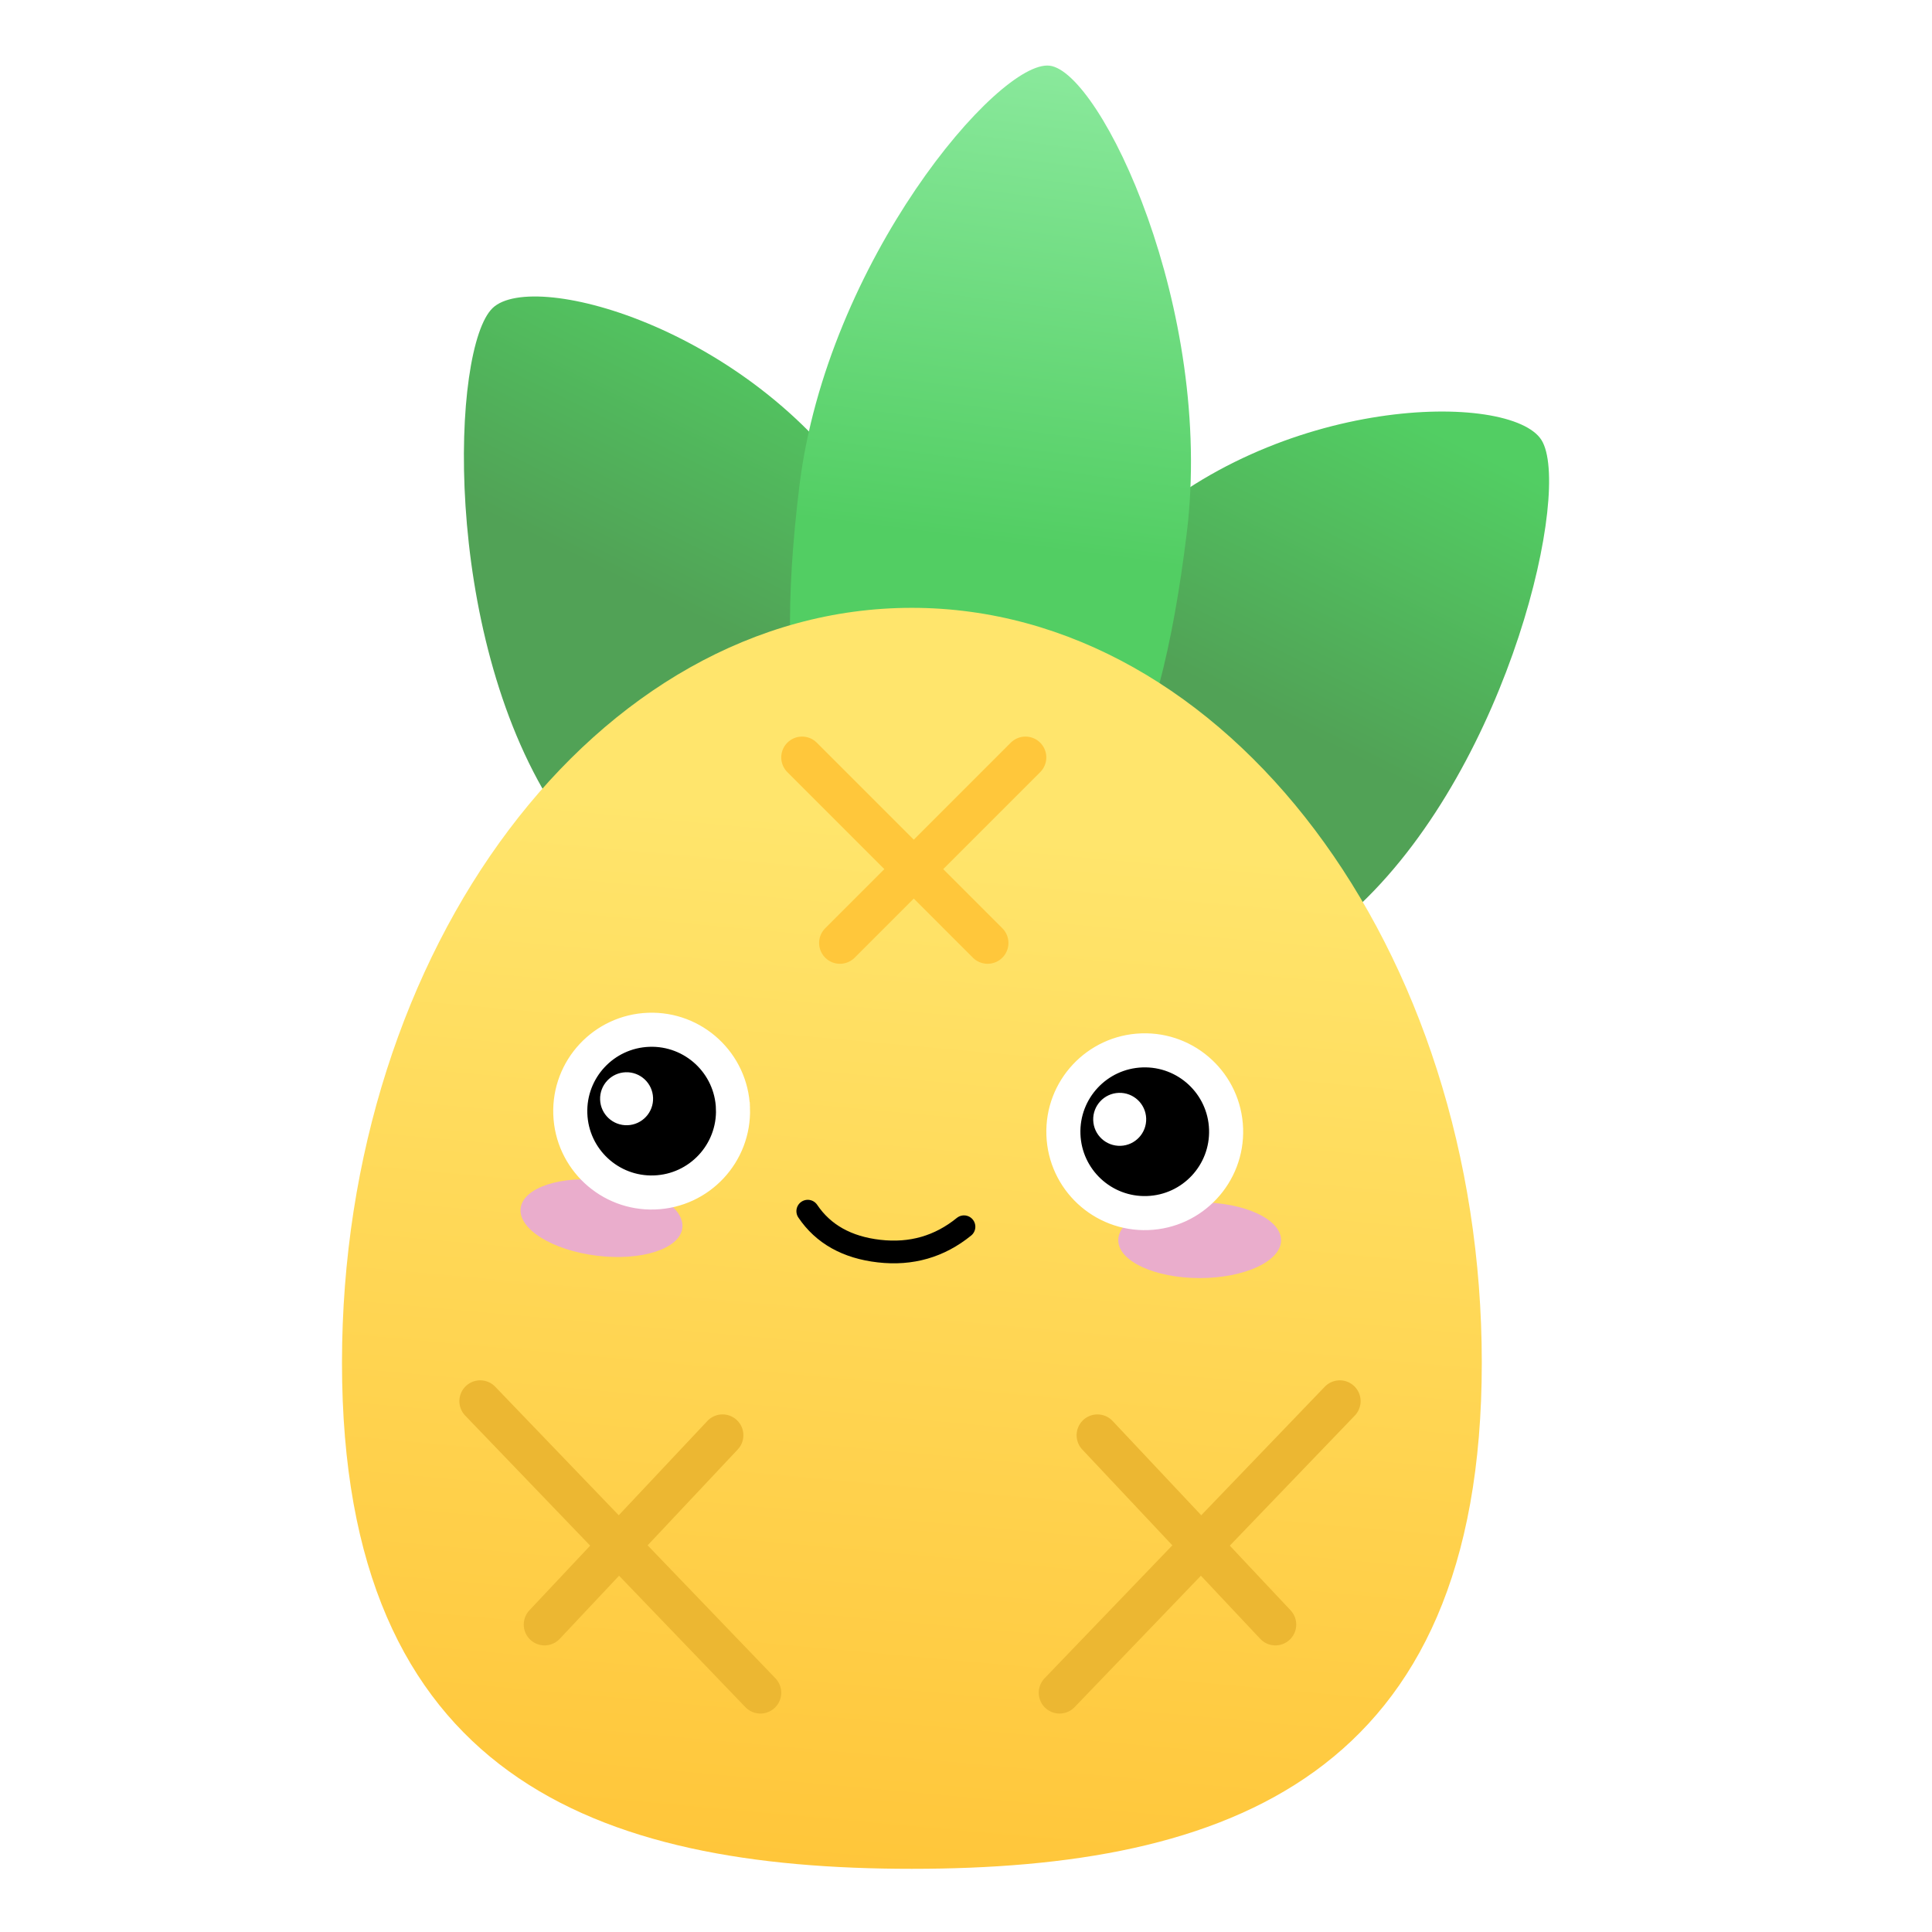 <svg width="100" height="100" xmlns="http://www.w3.org/2000/svg" xmlns:xlink="http://www.w3.org/1999/xlink">
 <!-- Created with Method Draw - http://github.com/duopixel/Method-Draw/ -->

 <g>
  <title>background</title>
  <rect fill="#fff" id="canvas_background" height="102" width="102" y="-1" x="-1"/>
  <g display="none" overflow="visible" y="0" x="0" height="100%" width="100%" id="canvasGrid">
   <rect fill="url(#gridpattern)" stroke-width="0" y="0" x="0" height="100%" width="100%"/>
  </g>
 </g>
 <g>
  <title>Layer 1</title>
  <linearGradient id="svg_12">
   <stop stop-color="#52ce63" offset="0"/>
   <stop stop-color="#51a256" offset="1"/>
  </linearGradient>
  <linearGradient y2="42.863%" y1="0%" xlink:href="#svg_12" x2="42.817%" x1="55.342%" id="svg_11"/>
  <linearGradient y2="42.863%" y1="0%" xlink:href="#svg_12" x2="42.808%" x1="55.349%" id="svg_10"/>
  <linearGradient y2="58.811%" y1="0%" x2="50%" x1="50%" id="svg_9">
   <stop stop-color="#8ae99c" offset="0"/>
   <stop stop-color="#52ce63" offset="1"/>
  </linearGradient>
  <linearGradient y2="100%" y1="17.473%" x2="44.585%" x1="51.378%" id="svg_8">
   <stop stop-color="#ffe56c" offset="0"/>
   <stop stop-color="#ffc63a" offset="1"/>
  </linearGradient>
  <g id="svg_41">
   <g transform="matrix(0.196,0,0,0.196,0,0) " id="svg_14" fill-rule="evenodd" fill="none">
    <g id="svg_15" transform="matrix(0.993,0.122,-0.122,0.993,33.922,0.977) ">
     <path id="svg_16" fill="url(#svg_11)" d="m230.615,220.727c28.285,-34.452 13.876,-70.998 -20.751,-113.174s-95.023,-51.279 -104.643,-39.561c-9.62,11.718 -2.923,86.227 31.704,128.404c34.627,42.177 65.406,58.783 93.69,24.331z"/>
     <path id="svg_17" fill="url(#svg_10)" d="m258.83,221.55c28.285,34.452 58.289,16.901 92.915,-25.275c34.627,-42.177 42.099,-115.742 32.479,-127.46c-9.62,-11.718 -70.792,-3.56 -105.419,38.617s-48.261,79.667 -19.976,114.118z"/>
     <path id="svg_18" fill="url(#svg_9)" d="m243.35,202.587c39.942,0 50.953,-38.252 50.953,-97.899c0,-59.647 -37.368,-118.101 -50.953,-118.101s-52.047,58.455 -52.047,118.101c0,59.647 12.106,97.899 52.047,97.899z"/>
    </g>
    <path id="svg_19" fill="url(#svg_8)" d="m240.785,493.518c83.119,0 150.527,-24.145 150.527,-133.645s-67.408,-199.355 -150.527,-199.355c-83.119,0 -150.473,89.855 -150.473,199.355s67.355,133.645 150.473,133.645z"/>
    <ellipse id="svg_20" ry="10" rx="21.5" fill="#eaadcc" cy="327.518" cx="316.811"/>
    <ellipse id="svg_21" transform="matrix(0.993,0.122,-0.122,0.993,40.859,-10.039) " ry="10" rx="21.5" fill="#eaadcc" cy="314.711" cx="157.479"/>
    <g id="svg_22" transform="matrix(-0.999,0.035,0.035,0.999,269.285,271.028) ">
     <path id="svg_23" stroke-width="6" stroke-linejoin="round" stroke-linecap="round" stroke="#000" d="m16.565,52.402c6.65,5.03 14.195,6.913 22.633,5.649c8.438,-1.264 14.595,-5 18.47,-11.207"/>
     <path id="svg_24" fill="#000" d="m97.963,-2.513c-5.938,0 -11.313,2.406 -15.204,6.297c-3.891,3.891 -6.297,9.265 -6.297,15.203c0,5.938 2.406,11.313 6.297,15.203c3.891,3.891 9.266,6.297 15.204,6.297c5.937,0 11.312,-2.406 15.202,-6.297c3.89,-3.891 6.296,-9.266 6.296,-15.203c0,-5.937 -2.406,-11.312 -6.297,-15.203c-3.89,-3.891 -9.265,-6.297 -15.202,-6.297z"/>
     <path id="svg_25" fill="#fff" d="m97.462,15.487c0,-3.866 3.135,-7 6.999,-7c3.866,0 7.001,3.134 7.001,7s-3.134,7 -7.001,7c-3.864,-0.001 -6.999,-3.134 -6.999,-7z"/>
     <path id="svg_26" fill="#000" d="m-32.038,7.487c-5.938,0 -11.312,2.406 -15.203,6.297c-3.891,3.891 -6.297,9.265 -6.297,15.203c0,5.938 2.406,11.313 6.297,15.204c3.891,3.891 9.266,6.297 15.203,6.297c5.937,0 11.312,-2.406 15.203,-6.297c3.891,-3.891 6.297,-9.266 6.297,-15.203c0,-5.937 -2.406,-11.312 -6.297,-15.202c-3.891,-3.891 -9.266,-6.297 -15.203,-6.297z"/>
     <g id="svg_27" fill="#fff">
      <path id="svg_28" stroke-width="3" stroke="#fff" fill-rule="nonzero" d="m79.462,18.987c0,10.219 8.283,18.501 18.501,18.501c10.217,0 18.499,-8.282 18.499,-18.501c0,-10.217 -8.282,-18.499 -18.499,-18.499c-10.218,0 -18.501,8.282 -18.501,18.499zm-6,0c0,-13.531 10.969,-24.499 24.501,-24.499c13.531,0 24.499,10.968 24.499,24.499c0,13.532 -10.968,24.501 -24.499,24.501c-13.532,0 -24.501,-10.968 -24.501,-24.501z"/>
      <path id="svg_29" stroke-width="3" stroke="#fff" fill-rule="nonzero" d="m-50.538,28.987c0,10.219 8.282,18.501 18.5,18.501c10.217,0 18.5,-8.282 18.5,-18.501c0,-10.217 -8.283,-18.499 -18.5,-18.499c-10.218,0 -18.5,8.282 -18.5,18.499zm-6,0c0,-13.531 10.968,-24.499 24.5,-24.499c13.531,0 24.5,10.968 24.5,24.499c0,13.532 -10.969,24.501 -24.5,24.501c-13.532,0 -24.5,-10.968 -24.5,-24.501z"/>
      <path id="svg_30" d="m-32.538,25.487c0,-3.866 3.134,-7 7,-7s7,3.134 7,7s-3.134,7 -7,7s-7,-3.134 -7,-7z"/>
     </g>
    </g>
    <g id="svg_31" stroke-width="11" stroke-linecap="round">
     <g id="svg_32" stroke="#ecb732">
      <path id="svg_33" d="m126.811,370.018l74,77"/>
      <path id="svg_34" d="m190.811,379.018l-47,50"/>
     </g>
     <g id="svg_35" transform="matrix(-1,0,0,1,298,377) " stroke="#ecb732">
      <path id="svg_36" d="m-55.811,-6.982l74,77"/>
      <path id="svg_37" d="m8.189,2.018l-47,50"/>
     </g>
     <g id="svg_38" transform="matrix(0,1,-1,0,215,207) " stroke="#ffc73b">
      <path id="svg_39" d="m-6.982,-55.811l49,49"/>
      <path id="svg_40" d="m42.018,-45.811l-49,49"/>
     </g>
    </g>
   </g>
  </g>
 </g>
</svg>